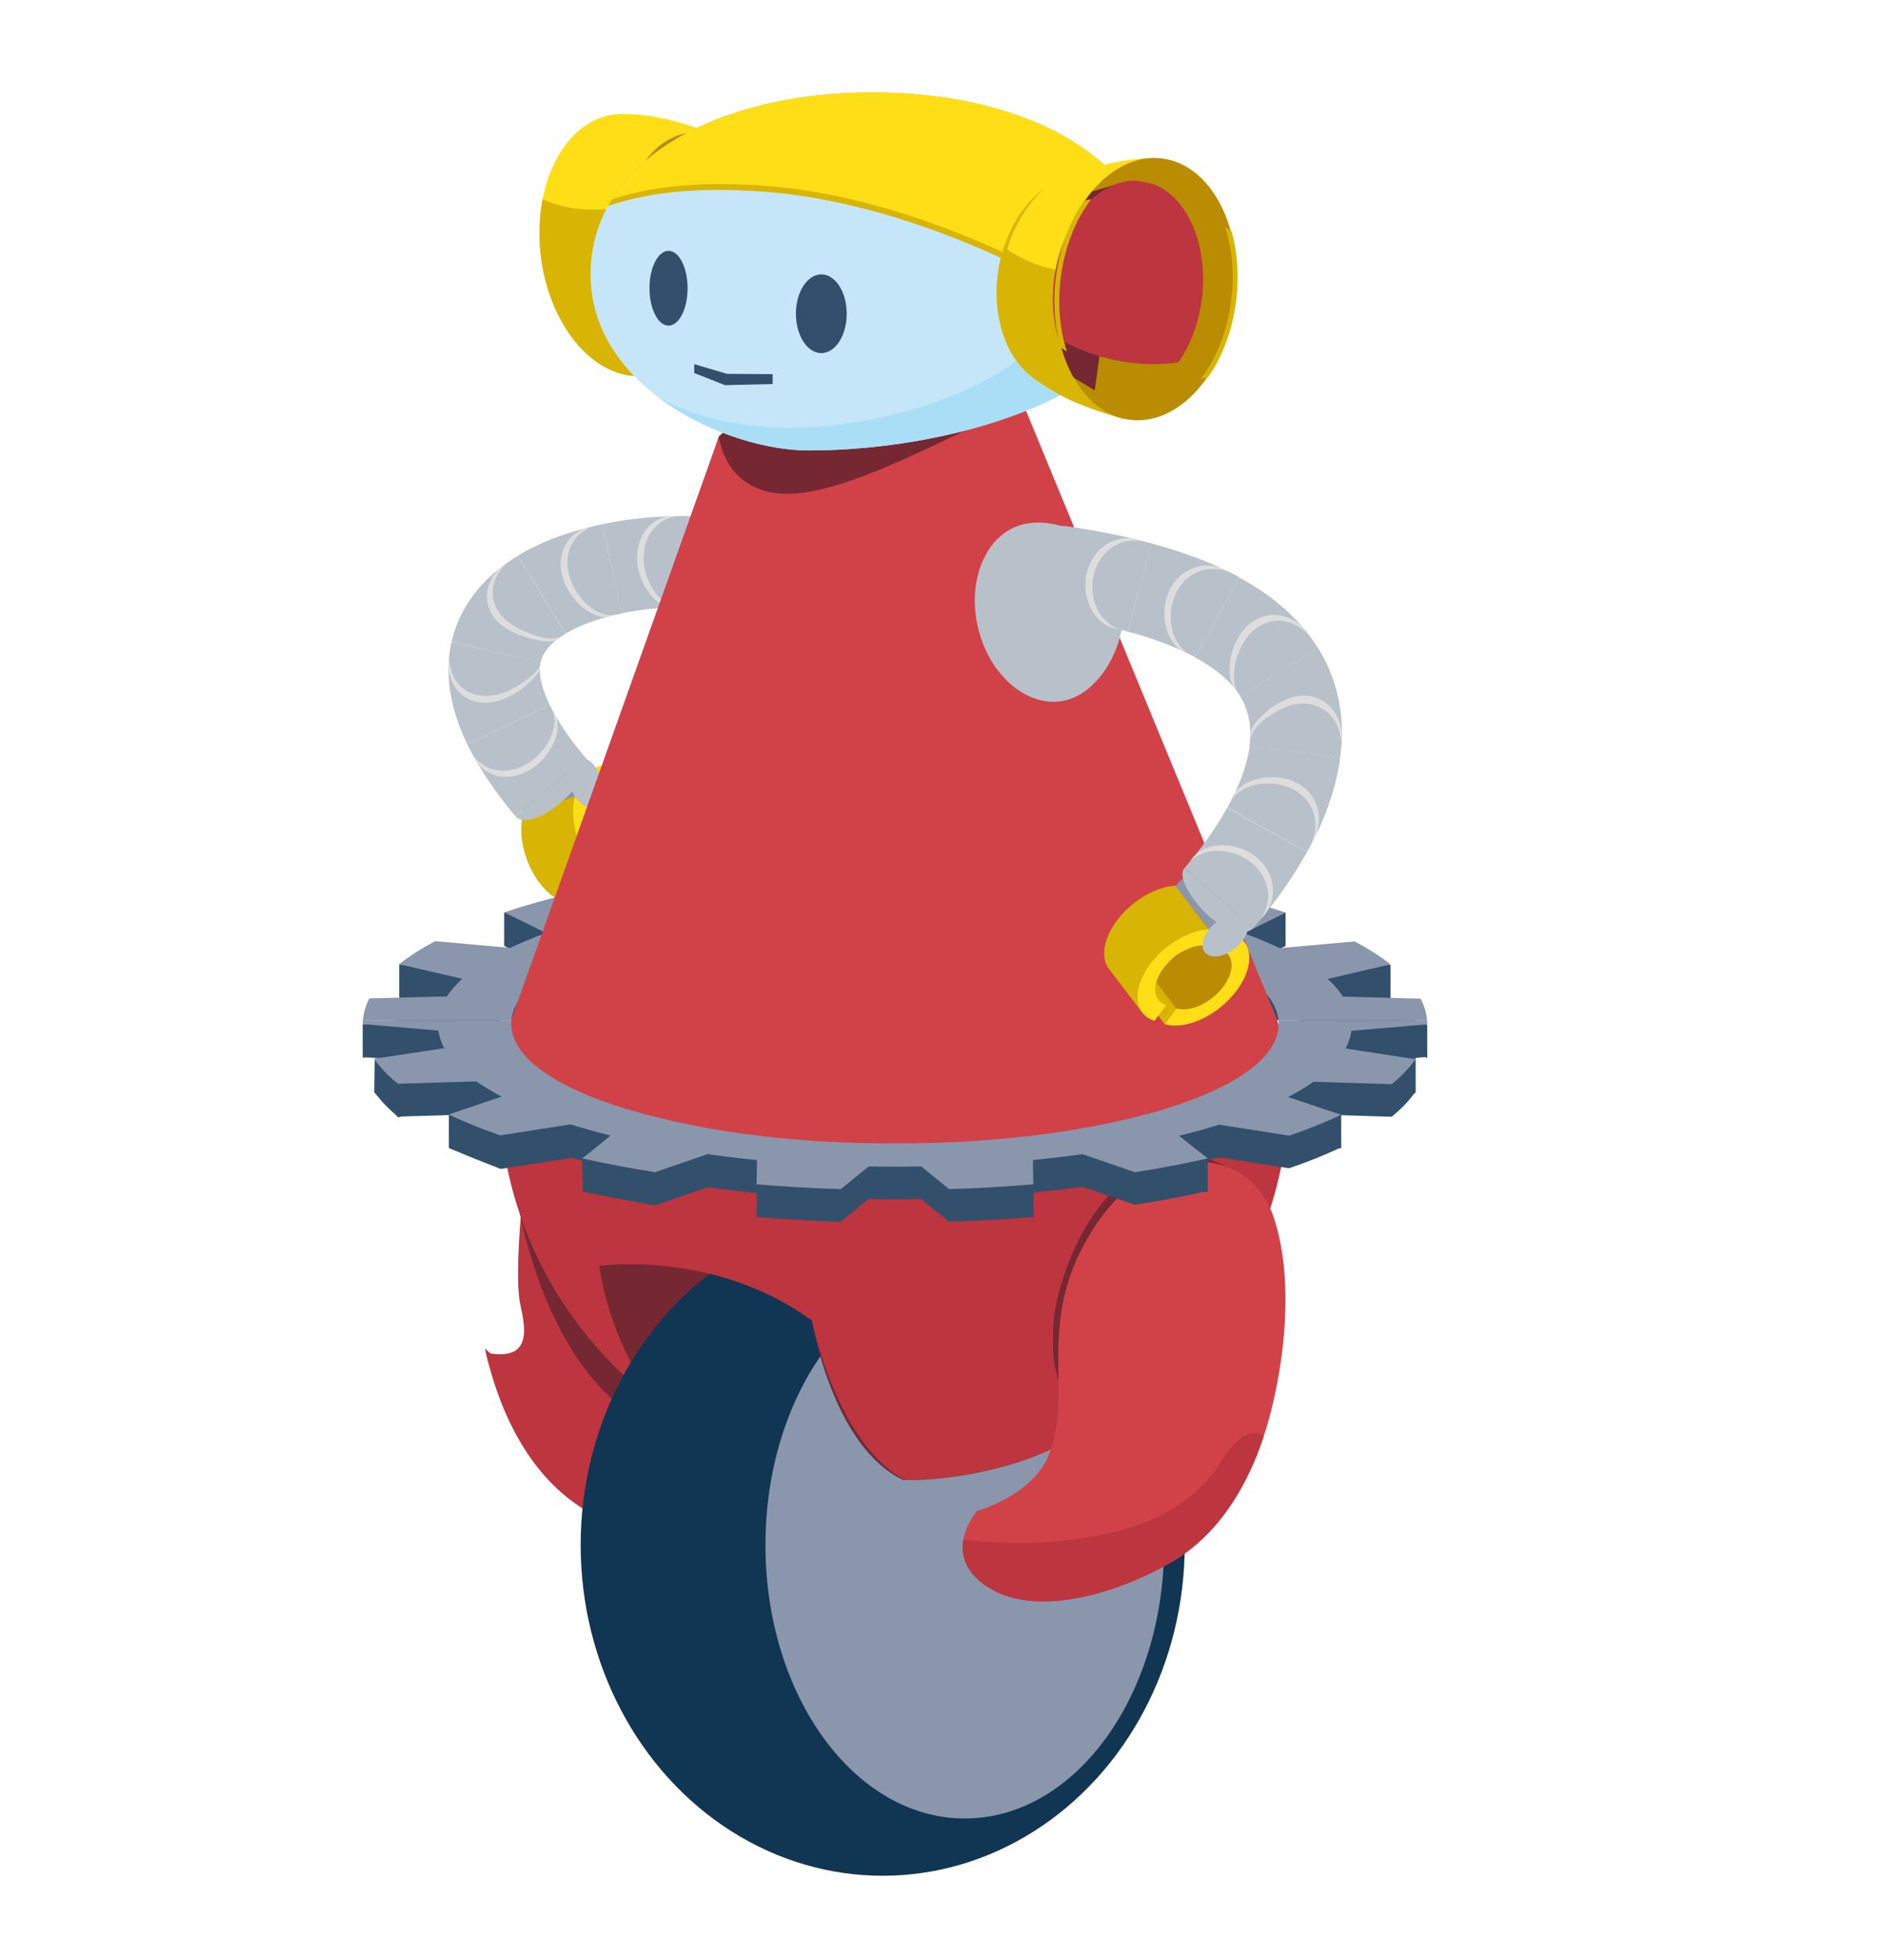 <?xml version="1.0" encoding="utf-8"?>
<!-- Generator: Adobe Illustrator 24.2.1, SVG Export Plug-In . SVG Version: 6.00 Build 0)  -->
<svg version="1.1" xmlns="http://www.w3.org/2000/svg" xmlns:xlink="http://www.w3.org/1999/xlink" x="0px" y="0px"
	 viewBox="0 0 1336.9 1389.3" style="enable-background:new 0 0 1336.9 1389.3;" xml:space="preserve">
<style type="text/css">
	.st0{clip-path:url(#SVGID_1_);fill:#324F6B;}
	.st1{clip-path:url(#SVGID_1_);fill:#8A96AB;}
	.st2{fill:#D8B405;}
	.st3{fill:#B98C02;}
	.st4{fill:#8A96AB;}
	.st5{fill:#FFDE17;}
	.st6{fill:#B8C1CA;}
	.st7{fill:#DDDDDD;}
	.st8{clip-path:url(#SVGID_2_);fill:#D04248;}
	.st9{clip-path:url(#SVGID_2_);fill:#BC353F;}
	.st10{clip-path:url(#SVGID_2_);fill:#752832;}
	.st11{fill:#752832;}
	.st12{clip-path:url(#SVGID_3_);fill:#D04248;}
	.st13{clip-path:url(#SVGID_3_);fill:#BC353F;}
	.st14{clip-path:url(#SVGID_3_);fill:#752832;}
	.st15{clip-path:url(#SVGID_4_);fill:#FFDE17;}
	.st16{clip-path:url(#SVGID_4_);fill:#D8B405;}
	.st17{clip-path:url(#SVGID_5_);fill:#C5E6F9;}
	.st18{clip-path:url(#SVGID_5_);fill:#D8B405;}
	.st19{clip-path:url(#SVGID_5_);fill:#FFDE17;}
	.st20{clip-path:url(#SVGID_5_);fill:#324F6B;}
	.st21{clip-path:url(#SVGID_5_);fill:#AADEF7;}
	.st22{clip-path:url(#SVGID_6_);fill:#FFDE17;}
	.st23{clip-path:url(#SVGID_6_);fill:#D8B405;}
	.st24{clip-path:url(#SVGID_7_);fill:#752832;}
	.st25{clip-path:url(#SVGID_7_);fill:#BC353F;}
	.st26{clip-path:url(#SVGID_7_);fill:none;stroke:#D8B405;stroke-width:3.482;stroke-miterlimit:10;}
	.st27{clip-path:url(#SVGID_8_);}
	.st28{fill:#113654;}
	.st29{clip-path:url(#SVGID_9_);fill:#D04248;}
	.st30{clip-path:url(#SVGID_9_);fill:#BC353F;}
	.st31{clip-path:url(#SVGID_10_);fill:#324F6B;}
	.st32{clip-path:url(#SVGID_10_);fill:none;}
	.st33{clip-path:url(#SVGID_10_);fill:#8A96AB;}
</style>
<g id="Sergeant">
</g>
<g id="Elton">
</g>
<g id="Fred">
</g>
<g id="Bubbles">
</g>
<g id="Dolores">
</g>
<g id="Dolly">
	<g>
		<g>
			<defs>
				<rect id="SVGID_42_" x="254.2" y="567.7" width="760.2" height="155.4"/>
			</defs>
			<clipPath id="SVGID_1_">
				<use xlink:href="#SVGID_42_"  style="overflow:visible;"/>
			</clipPath>
			<path class="st0" d="M1011.7,749.7c0-6.2-1.6-12.3-4.7-18.2l-55.1-1.5c0,0,0,0,0,0c-0.6-1-1.3-1.9-2-2.9c-0.5-0.6-1-1.2-1.5-1.9
				c-0.2-0.3-0.5-0.6-0.7-0.9c-0.7-0.8-1.4-1.6-2.1-2.4c-0.1-0.1-0.2-0.2-0.2-0.2c-0.8-0.9-1.7-1.7-2.6-2.6c0,0,0,0,0,0v0
				c-0.6-0.5-1.1-1.1-1.7-1.6l42.6-9.9c0,0,0,0,0,0l1.9-0.4l0.1,0c-7.1-5.7-15.7-11.1-25.5-16.3l-53.1,4.8c-0.1-0.1-0.2-0.1-0.3-0.2
				c-1.7-0.8-3.5-1.6-5.2-2.4c-1.5-0.7-2.9-1.3-4.4-1.9c-0.4-0.2-0.8-0.4-1.2-0.5c-4.5-1.9-9.3-3.8-14.2-5.6l29.6-14.6
				c-13.1-4.4-27.3-8.5-42.4-12.2l0,0l0,0l-44,10.4c-0.4-0.1-0.7-0.2-1.1-0.2c-2.5-0.6-5.1-1.1-7.6-1.7c-9.1-1.9-18.5-3.7-28.2-5.3
				l10.5-16.9c-17.1-2.6-35-4.8-53.5-6.5l0,0l0,0l-28.9,14.7c-14.1-1.1-28.6-2-43.3-2.5l-9.9-16.9c-9.5-0.2-19-0.3-28.7-0.3
				c-4.6,0-9.3,0-13.9,0.1c-0.7,0-1.4,0-2.1,0c-4.2,0.1-8.5,0.1-12.7,0.2l0,0l0,0l-9.9,16.9c-14.8,0.5-29.2,1.4-43.3,2.5l-28.9-14.7
				c-5.8,0.6-11.5,1.2-17.2,1.8c-7.1,0.8-14.1,1.7-21,2.6c-5.1,0.7-10.2,1.4-15.2,2.1l0,0l0,0l1.1,1.8v0l9.4,15.1
				c-6.6,1.1-13.1,2.3-19.4,3.5c-0.1,0-0.3,0.1-0.4,0.1c-2.8,0.6-5.6,1.1-8.4,1.7c-2.9,0.6-5.8,1.3-8.7,1.9l-43.9-10.4v0v0
				c-15.1,3.7-29.3,7.8-42.4,12.2l2.4,1.2c0,0,0,0,0,0L387,685c-0.8,0.3-1.5,0.6-2.3,0.9v0c0,0,0,0,0,0c-2.1,0.8-4.1,1.6-6.1,2.3
				c0,0-0.1,0-0.1,0.1c-1.9,0.8-3.8,1.5-5.7,2.3c-0.5,0.2-0.9,0.4-1.4,0.6c-1.4,0.6-2.9,1.2-4.2,1.8c-1.9,0.9-3.8,1.7-5.6,2.6
				l-53.1-4.8l0,0l0,0c-9.8,5.2-18.3,10.6-25.5,16.3l2,0.5c0,0,0,0,0,0l42.6,9.9c-0.6,0.5-1.1,1.1-1.7,1.6v0c0,0,0,0,0,0
				c-0.9,0.9-1.7,1.7-2.5,2.6c-0.1,0.1-0.2,0.2-0.3,0.3c-0.7,0.8-1.4,1.6-2.1,2.4c-0.3,0.3-0.5,0.6-0.7,0.9c-0.5,0.6-1,1.2-1.5,1.8
				c-0.7,1-1.4,1.9-2,2.9l-5.2,0.1l-49.8,1.3l0,0l0,0c-3,5.9-4.6,12-4.7,18.2l0.1,0c0,0,0,0,0,0l53.5,4.6c0.6,4.2,2,8.4,4.2,12.5
				l-0.9,0.1l0,0l-48.8,7.4c0.1,0.1,0.2,0.2,0.2,0.3c4.2,6,9.7,11.8,16.7,17.4l55.5-1.7c5.3,3.7,11.3,7.3,17.9,10.8l-2.3,0.8v0
				l-35.2,11.9c0.3,0.2,0.7,0.3,1.1,0.5c10.7,5,22.6,9.8,35.6,14.3l49.7-7.8c9,2.8,18.5,5.4,28.4,7.9l-13.8,10.9l-6.5,5.1
				c0.2,0,0.4,0.1,0.5,0.1c16.1,3.6,33.2,6.9,51.1,9.7l37.2-12.8c11.4,1.6,23.1,3,35.1,4.2l0,2c0,0,0,0,0,0l-0.3,15.2c0,0,0,0,0,0v0
				c19.3,1.6,39.2,2.8,59.7,3.4l19.8-16.1c6.2,0.1,12.4,0.2,18.6,0.2c6.3,0,12.5-0.1,18.6-0.2l19.8,16.1c20.4-0.6,40.3-1.8,59.7-3.4
				v0c0,0,0,0,0,0c0,0,0,0,0,0l-0.1-2.9l-0.2-12.3c0,0,0,0,0,0l0-2c12-1.2,23.7-2.6,35.1-4.2l37.2,12.8c18.1-2.8,35.3-6.1,51.6-9.8
				l-20.3-16c10-2.5,19.5-5.1,28.4-7.9l49.7,7.8c13.4-4.6,25.7-9.5,36.7-14.8l-37.5-12.6c6.7-3.5,12.7-7.1,17.9-10.8l55.5,1.7
				c6.4-5.1,11.6-10.5,15.6-15.9l0,0c0.2-0.3,0.4-0.5,0.6-0.8c0.2-0.3,0.5-0.7,0.8-1l-49.7-7.6c2.2-4.1,3.6-8.2,4.2-12.5l53.5-4.6
				c0,0,0,0,0,0L1011.7,749.7L1011.7,749.7L1011.7,749.7z M906.3,750.6C906.3,750.6,906.3,750.6,906.3,750.6
				c-0.8,20.2-24.4,38.7-63.1,53.1c0,0-0.1,0-0.1,0c-2.7,1-5.5,2-8.4,3c-0.1,0-0.3,0.1-0.4,0.1c-2.8,0.9-5.6,1.9-8.6,2.8
				c-0.2,0.1-0.5,0.1-0.7,0.2c-2.8,0.9-5.7,1.7-8.7,2.5c-0.4,0.1-0.8,0.2-1.1,0.3c-2.8,0.8-5.7,1.6-8.7,2.3c-0.5,0.1-1,0.2-1.5,0.4
				c-2.9,0.7-5.7,1.4-8.7,2.1c-0.6,0.1-1.3,0.3-2,0.4c-2.8,0.6-5.7,1.3-8.6,1.9c-0.8,0.2-1.6,0.3-2.5,0.5c-2.8,0.6-5.6,1.1-8.5,1.7
				c-1,0.2-2,0.4-3,0.5c-2.8,0.5-5.5,1-8.3,1.5c-1.1,0.2-2.3,0.4-3.5,0.6c-2.7,0.4-5.4,0.9-8.2,1.3c-1.3,0.2-2.7,0.4-4.1,0.6
				c-2.6,0.4-5.2,0.8-7.9,1.1c-1.5,0.2-3.1,0.4-4.6,0.6c-2.5,0.3-5.1,0.6-7.7,0.9c-1.7,0.2-3.5,0.4-5.2,0.5
				c-2.4,0.3-4.9,0.5-7.4,0.8c-1.9,0.2-3.9,0.3-5.8,0.5c-2.3,0.2-4.7,0.4-7.1,0.6c-2.1,0.2-4.2,0.3-6.3,0.5
				c-2.3,0.2-4.5,0.3-6.8,0.5c-2.3,0.1-4.7,0.3-7,0.4c-2.1,0.1-4.2,0.2-6.3,0.3c-2.6,0.1-5.3,0.2-7.9,0.3c-1.9,0.1-3.7,0.2-5.6,0.2
				c-3.1,0.1-6.2,0.2-9.2,0.2c-1.5,0-3,0.1-4.5,0.1c-4.6,0.1-9.3,0.1-13.9,0.1c-4.7,0-9.3,0-14-0.1c-1.5,0-3-0.1-4.4-0.1
				c-3.1-0.1-6.2-0.1-9.3-0.2c-1.9-0.1-3.7-0.1-5.5-0.2c-2.7-0.1-5.4-0.2-8-0.3c-2.1-0.1-4.1-0.2-6.2-0.3c-2.4-0.1-4.8-0.2-7.2-0.4
				c-2.2-0.1-4.4-0.3-6.7-0.5c-2.1-0.2-4.3-0.3-6.4-0.5c-2.3-0.2-4.6-0.4-7-0.6c-2-0.2-3.9-0.3-5.9-0.5c-2.4-0.2-4.8-0.5-7.3-0.8
				c-1.8-0.2-3.6-0.4-5.3-0.6c-2.5-0.3-5-0.6-7.5-0.9c-1.6-0.2-3.2-0.4-4.7-0.6c-2.6-0.3-5.2-0.7-7.8-1.1c-1.4-0.2-2.8-0.4-4.2-0.6
				c-2.7-0.4-5.4-0.8-8-1.3c-1.2-0.2-2.4-0.4-3.6-0.6c-2.8-0.5-5.5-1-8.2-1.5c-1-0.2-2.1-0.4-3.1-0.6c-2.8-0.5-5.6-1.1-8.4-1.7
				c-0.8-0.2-1.7-0.3-2.6-0.5c-2.9-0.6-5.7-1.2-8.6-1.9c-0.7-0.2-1.4-0.3-2-0.5c-2.9-0.7-5.8-1.4-8.6-2.1c-0.5-0.1-1.1-0.3-1.6-0.4
				c-2.9-0.7-5.8-1.5-8.6-2.3c-0.4-0.1-0.8-0.2-1.2-0.3c-2.9-0.8-5.8-1.7-8.6-2.5c-0.3-0.1-0.6-0.2-0.8-0.2
				c-2.9-0.9-5.7-1.8-8.5-2.7c-0.2-0.1-0.3-0.1-0.5-0.2c-2.8-1-5.6-1.9-8.3-2.9c-0.1,0-0.1-0.1-0.2-0.1
				c-38.8-14.4-62.4-32.9-63.1-53.1c0,0,0,0,0,0c0-0.3-0.1-0.7-0.1-1c0-46.6,121.8-84.5,272-84.5c150.2,0,272,37.8,272,84.5
				C906.4,749.9,906.3,750.3,906.3,750.6z"/>
			<polygon class="st0" points="283,683.6 283,707.1 327.7,717.5 257.1,726.1 257.1,749.7 322.7,743.7 265.6,751.1 265.3,774.3 
				282.3,792.1 321,780.2 318.2,790.3 318.2,813.8 354.9,828.6 404.6,820.8 412.7,821.1 413.2,844.8 464.3,854.5 501.5,841.6 
				536.6,845.8 544.6,813.5 466.6,805.8 385.4,780.2 356.6,741.7 351.6,700.8 337.7,685.7 			"/>
			<path class="st0" d="M596,866.4l12.2-18.8l43-3.2l81.3,18.7v-23.5l21.7-5.1l47.4,10.6l54.5-0.3v-23.5l17.3-10l77.3,2.7v-23.5
				l27.2-7.7l25.6-8.2v-23.5l-0.6-5.6l8.8,4.5v-23.5l-23.8-8.9l-2.2-10.1v-23.5l-47.8-4.7l-15.9,32.1c0,0-0.9,36.2-29.4,53.9
				c-28.5,17.7-92.1,44.1-142.7,45.9s-153.6,9.4-153.6,9.4L596,866.4z"/>
			<polygon class="st0" points="357.4,646.8 357.4,670.4 388.5,680.2 429.7,680.7 471.3,646.3 			"/>
			<polygon class="st0" points="911.3,646.8 911.3,670.4 857.6,686.6 736.4,666 764.6,623.1 798.6,620.9 798.6,644.4 841.1,658.4 
							"/>
			<path class="st1" d="M1011.7,726.1c0-6.2-1.6-12.3-4.7-18.2l-55.1-1.5c0,0,0,0,0,0c-0.6-1-1.3-1.9-2-2.9c-0.5-0.6-1-1.2-1.5-1.9
				c-0.2-0.3-0.5-0.6-0.7-0.9c-0.7-0.8-1.4-1.6-2.1-2.4c-0.1-0.1-0.2-0.2-0.2-0.2c-0.8-0.9-1.7-1.7-2.6-2.6c0,0,0,0,0,0v0
				c-0.6-0.5-1.1-1.1-1.7-1.6l42.6-9.9c0,0,0,0,0,0l1.9-0.4l0.1,0c-7.1-5.7-15.7-11.1-25.5-16.3l-53.1,4.8c-0.1-0.1-0.2-0.1-0.3-0.2
				c-1.7-0.8-3.5-1.6-5.2-2.4c-1.5-0.7-2.9-1.3-4.4-1.9c-0.4-0.2-0.8-0.4-1.2-0.5c-4.5-1.9-9.3-3.8-14.2-5.6l29.6-14.6
				c-13.1-4.4-27.3-8.5-42.4-12.2l0,0l0,0L825,645c-0.4-0.1-0.7-0.2-1.1-0.2c-2.5-0.6-5.1-1.1-7.6-1.7c-9.1-1.9-18.5-3.7-28.2-5.3
				l10.5-16.9c-17.1-2.6-35-4.8-53.5-6.5l0,0l0,0L716.3,629c-14.1-1.1-28.6-2-43.3-2.5l-9.9-16.9c-9.5-0.2-19-0.3-28.7-0.3
				c-4.6,0-9.3,0-13.9,0.1c-0.7,0-1.4,0-2.1,0c-4.2,0.1-8.5,0.1-12.7,0.2l0,0l0,0l-9.9,16.9c-14.8,0.5-29.2,1.4-43.3,2.5l-28.9-14.7
				c-5.8,0.6-11.5,1.2-17.2,1.8c-7.1,0.8-14.1,1.7-21,2.6c-5.1,0.7-10.2,1.4-15.2,2.1l0,0l0,0l1.1,1.8v0l9.4,15.1
				c-6.6,1.1-13.1,2.3-19.4,3.5c-0.1,0-0.3,0.1-0.4,0.1c-2.8,0.6-5.6,1.1-8.4,1.7c-2.9,0.6-5.8,1.3-8.7,1.9l-43.9-10.4v0v0
				c-15.1,3.7-29.3,7.8-42.4,12.2l2.4,1.2c0,0,0,0,0,0l27.1,13.4c-0.8,0.3-1.5,0.6-2.3,0.9v0c0,0,0,0,0,0c-2.1,0.8-4.1,1.6-6.1,2.3
				c0,0-0.1,0-0.1,0.1c-1.9,0.8-3.8,1.5-5.7,2.3c-0.5,0.2-0.9,0.4-1.4,0.6c-1.4,0.6-2.9,1.2-4.2,1.8c-1.9,0.9-3.8,1.7-5.6,2.6
				l-53.1-4.8l0,0l0,0c-9.8,5.2-18.3,10.6-25.5,16.3l2,0.5c0,0,0,0,0,0l42.6,9.9c-0.6,0.5-1.1,1.1-1.7,1.6v0c0,0,0,0,0,0
				c-0.9,0.9-1.7,1.7-2.5,2.6c-0.1,0.1-0.2,0.2-0.3,0.3c-0.7,0.8-1.4,1.6-2.1,2.4c-0.3,0.3-0.5,0.6-0.7,0.9c-0.5,0.6-1,1.2-1.5,1.8
				c-0.7,1-1.4,1.9-2,2.9l-5.2,0.1l-49.8,1.3l0,0l0,0c-3,5.9-4.6,12-4.7,18.2l0.1,0c0,0,0,0,0,0l53.5,4.6c0.6,4.2,2,8.4,4.2,12.5
				l-0.9,0.1l0,0l-48.8,7.4c0.1,0.1,0.2,0.2,0.2,0.3c4.2,6,9.7,11.8,16.7,17.4l55.5-1.7c5.3,3.7,11.3,7.3,17.9,10.8l-2.3,0.8v0
				l-35.2,11.9c0.3,0.2,0.7,0.3,1.1,0.5c10.7,5,22.6,9.8,35.6,14.3l49.7-7.8c9,2.8,18.5,5.4,28.4,7.9L419.2,816l-6.5,5.1
				c0.2,0,0.4,0.1,0.5,0.1c16.1,3.6,33.2,6.9,51.1,9.7l37.2-12.8c11.4,1.6,23.1,3,35.1,4.2l0,2c0,0,0,0,0,0l-0.3,15.2c0,0,0,0,0,0v0
				c19.3,1.6,39.2,2.8,59.7,3.4l19.8-16.1c6.2,0.1,12.4,0.2,18.6,0.2c6.3,0,12.5-0.1,18.6-0.2l19.8,16.1c20.4-0.6,40.3-1.8,59.7-3.4
				v0c0,0,0,0,0,0c0,0,0,0,0,0l-0.1-2.9l-0.2-12.3c0,0,0,0,0,0l0-2c12-1.2,23.7-2.6,35.1-4.2l37.2,12.8c18.1-2.8,35.3-6.1,51.6-9.8
				l-20.3-16c10-2.5,19.5-5.1,28.4-7.9l49.7,7.8c13.4-4.6,25.7-9.5,36.7-14.8l-37.5-12.6c6.7-3.5,12.7-7.1,17.9-10.8l55.5,1.7
				c6.4-5.1,11.6-10.5,15.6-15.9l0,0c0.2-0.3,0.4-0.5,0.6-0.8c0.2-0.3,0.5-0.7,0.8-1l-49.7-7.6c2.2-4.1,3.6-8.2,4.2-12.5l53.5-4.6
				c0,0,0,0,0,0L1011.7,726.1L1011.7,726.1L1011.7,726.1z M906.3,727.1C906.3,727.1,906.3,727.1,906.3,727.1
				c-0.8,20.2-24.4,38.7-63.1,53.1c0,0-0.1,0-0.1,0c-2.7,1-5.5,2-8.4,3c-0.1,0-0.3,0.1-0.4,0.1c-2.8,0.9-5.6,1.9-8.6,2.8
				c-0.2,0.1-0.5,0.1-0.7,0.2c-2.8,0.9-5.7,1.7-8.7,2.5c-0.4,0.1-0.8,0.2-1.1,0.3c-2.8,0.8-5.7,1.6-8.7,2.3c-0.5,0.1-1,0.2-1.5,0.4
				c-2.9,0.7-5.7,1.4-8.7,2.1c-0.6,0.1-1.3,0.3-2,0.4c-2.8,0.6-5.7,1.3-8.6,1.9c-0.8,0.2-1.6,0.3-2.5,0.5c-2.8,0.6-5.6,1.1-8.5,1.7
				c-1,0.2-2,0.4-3,0.5c-2.8,0.5-5.5,1-8.3,1.5c-1.1,0.2-2.3,0.4-3.5,0.6c-2.7,0.4-5.4,0.9-8.2,1.3c-1.3,0.2-2.7,0.4-4.1,0.6
				c-2.6,0.4-5.2,0.8-7.9,1.1c-1.5,0.2-3.1,0.4-4.6,0.6c-2.5,0.3-5.1,0.6-7.7,0.9c-1.7,0.2-3.5,0.4-5.2,0.5
				c-2.4,0.3-4.9,0.5-7.4,0.8c-1.9,0.2-3.9,0.3-5.8,0.5c-2.3,0.2-4.7,0.4-7.1,0.6c-2.1,0.2-4.2,0.3-6.3,0.5
				c-2.3,0.2-4.5,0.3-6.8,0.5c-2.3,0.1-4.7,0.3-7,0.4c-2.1,0.1-4.2,0.2-6.3,0.3c-2.6,0.1-5.3,0.2-7.9,0.3c-1.9,0.1-3.7,0.2-5.6,0.2
				c-3.1,0.1-6.2,0.2-9.2,0.2c-1.5,0-3,0.1-4.5,0.1c-4.6,0.1-9.3,0.1-13.9,0.1c-4.7,0-9.3,0-14-0.1c-1.5,0-3-0.1-4.4-0.1
				c-3.1-0.1-6.2-0.1-9.3-0.2c-1.9-0.1-3.7-0.1-5.5-0.2c-2.7-0.1-5.4-0.2-8-0.3c-2.1-0.1-4.1-0.2-6.2-0.3c-2.4-0.1-4.8-0.2-7.2-0.4
				c-2.2-0.1-4.4-0.3-6.7-0.5c-2.1-0.2-4.3-0.3-6.4-0.5c-2.3-0.2-4.6-0.4-7-0.6c-2-0.2-3.9-0.3-5.9-0.5c-2.4-0.2-4.8-0.5-7.3-0.8
				c-1.8-0.2-3.6-0.4-5.3-0.6c-2.5-0.3-5-0.6-7.5-0.9c-1.6-0.2-3.2-0.4-4.7-0.6c-2.6-0.3-5.2-0.7-7.8-1.1c-1.4-0.2-2.8-0.4-4.2-0.6
				c-2.7-0.4-5.4-0.8-8-1.3c-1.2-0.2-2.4-0.4-3.6-0.6c-2.8-0.5-5.5-1-8.2-1.5c-1-0.2-2.1-0.4-3.1-0.6c-2.8-0.5-5.6-1.1-8.4-1.7
				c-0.8-0.2-1.7-0.3-2.6-0.5c-2.9-0.6-5.7-1.2-8.6-1.9c-0.7-0.2-1.4-0.3-2-0.5c-2.9-0.7-5.8-1.4-8.6-2.1c-0.5-0.1-1.1-0.3-1.6-0.4
				c-2.9-0.7-5.8-1.5-8.6-2.3c-0.4-0.1-0.8-0.2-1.2-0.3c-2.9-0.8-5.8-1.7-8.6-2.5c-0.3-0.1-0.6-0.2-0.8-0.2
				c-2.9-0.9-5.7-1.8-8.5-2.7c-0.2-0.1-0.3-0.1-0.5-0.2c-2.8-1-5.6-1.9-8.3-2.9c-0.1,0-0.1-0.1-0.2-0.1
				c-38.8-14.4-62.4-32.9-63.1-53.1c0,0,0,0,0,0c0-0.3-0.1-0.7-0.1-1c0-46.6,121.8-84.5,272-84.5c150.2,0,272,37.8,272,84.5
				C906.4,726.4,906.3,726.7,906.3,727.1z"/>
		</g>
		<g>
			<g>
				<g>
					<g>
						<path class="st2" d="M420.1,633.8c-9.1,12.6-26.7,8-39.2-10.1c-12.5-18.2-15.1-43.2-6-55.8l7.8,11.5c-6,8.2-4.2,24.5,3.9,36.4
							s19.6,14.8,25.5,6.6L420.1,633.8z"/>
					</g>
					<g>
						<path class="st3" d="M424.6,627.7c9.1-12.6,6.4-37.6-6-55.8c-12.5-18.2-30-22.7-39.2-10.1l7.8,11.5c6-8.2,17.4-5.2,25.6,6.6
							s9.9,28.2,3.9,36.4L424.6,627.7z"/>
					</g>
					<g>
						
							<ellipse transform="matrix(0.935 -0.353 0.353 0.935 -176.004 170.465)" class="st4" cx="378.9" cy="567.3" rx="11.4" ry="18.7"/>
					</g>
				</g>
				<polygon class="st2" points="416.7,616.2 453.5,603.8 461.4,615.3 424.6,627.7 				"/>
				<path class="st3" d="M416.7,616.2l9.4-8.3l-7.5-28.4l-13.5-13.2l26.2-13.9l20.1,8.7c0,0,3.1,9.5,8.9,24.5
					c4.3,11.2-6.7,18.2-6.7,18.2L416.7,616.2z"/>
				<polygon class="st2" points="407.8,564.3 370.9,576.8 372.8,593.3 382.8,617 406.8,632.7 412.8,639.8 448.8,627.7 443.7,624.8 
					424.6,612.2 412,592.2 				"/>
				<polygon class="st4" points="372.4,549.7 409.7,537.2 407.8,564.3 370.9,576.8 				"/>
				<g>
					<g>
						<path class="st5" d="M456.9,621.4c-9.1,12.6-26.7,8-39.2-10.1c-12.5-18.2-15.1-43.2-6-55.8l7.8,11.5c-6,8.2-4.2,24.5,3.9,36.4
							c8.1,11.9,19.6,14.8,25.5,6.6L456.9,621.4z"/>
					</g>
					<g>
						<path class="st5" d="M461.4,615.3c9.1-12.6,6.4-37.6-6-55.8c-12.5-18.2-30-22.7-39.2-10.1l7.8,11.5c6-8.2,17.4-5.2,25.6,6.6
							c8.1,11.9,9.9,28.2,3.9,36.4L461.4,615.3z"/>
					</g>
					<g>
						
							<ellipse transform="matrix(0.935 -0.353 0.353 0.935 -169.256 182.677)" class="st6" cx="415.7" cy="554.9" rx="11.4" ry="18.7"/>
					</g>
				</g>
			</g>
			<g>
				<g>
					<g>
						<g>
							<path class="st6" d="M531.8,365.3c1.8-0.5,3.9,2.6,7,7.6c0.9,1.2,1.6,2.6,2.6,4.1c0.2,0.4,0.5,0.7,0.7,1.1
								c0.1,0.2,0.3,0.3,0.5,0.5l0.5,0.5c0.7,0.7,1.4,1.4,2,2.1c2.6,3,4.8,6.6,6.7,10.6c2,4,3.6,8.1,5,11.7c0.4,0.9,0.7,1.8,1.1,2.7
								l0.3,0.6c0.1,0.2,0.2,0.4,0.2,0.7c0.1,0.5,0.1,0.9,0.1,1.4c0.1,1.9,0,3.8-0.3,5.5c-1.1,7-5.2,12.3-10.3,13.6L531.8,365.3z"/>
						</g>
						<g>
							<g>
								<path class="st6" d="M487.7,366c2.6,0.1,5.3,0.2,8.1,0.4l6.4,0.5c0.9,0.1,1.9,0.1,2.8,0.2l2.8,0.1l2.8,0.1l2.7,0
									c0.9,0,1.8,0,2.7,0l2.6-0.1c1.7,0,3.3-0.2,4.9-0.4c3.1-0.4,6.1-0.8,8.4-1.4L548,428c-12.6,3.1-23.7,3.9-34.4,4l-4,0
									l-3.9-0.1l-3.9-0.1c-1.3-0.1-2.6-0.2-3.8-0.3l-6.9-0.5c-1.7-0.1-3.5-0.2-5.3-0.3L487.7,366z"/>
							</g>
							<g>
								<path class="st7" d="M539.2,429.8c-2.5,0.8-4.9,1-7.4,1.1c-2.5,0-4.9-0.3-7.2-0.9c-2.3-0.6-4.4-1.6-6.3-2.7
									c-2-1.1-3.6-2.6-5.2-4.2c-1.5-1.6-2.8-3.3-3.9-5.2c-1.1-1.9-1.9-3.8-2.6-5.9c-1.3-4-1.8-8.3-1.7-12.6
									c0.2-4.3,1.1-8.5,2.4-12.5c0.7-2,1.5-3.9,2.4-5.7c0.9-1.8,1.9-3.6,3.1-5.2c1.1-1.6,2.3-3,3.6-4.3c1.2-1.3,2.6-2.4,3.9-3.2
									c1.3-0.9,2.6-1.5,3.9-1.9c1.2-0.5,2.6-0.6,3.8-0.5c-4.5,1.8-9.4,6.3-12.7,12.5c-3.4,6.1-5.6,13.6-5.7,21
									c-0.2,7.5,1.9,15,6.6,21C521,426.5,529,430.6,539.2,429.8z"/>
							</g>
						</g>
						<g>
							<g>
								<path class="st6" d="M427.2,371.5c10-2.1,19.9-3.5,29.9-4.5c10-0.9,20.1-1.4,30.6-1.1l-1.9,64.7c-7.3-0.2-15,0.1-22.7,0.8
									c-7.7,0.7-15.4,1.9-22.8,3.4L427.2,371.5z"/>
							</g>
							<g>
								<path class="st7" d="M480.6,430.6c-3.1,0.6-6.4,0.1-9.6-1.3c-3.2-1.4-6.3-3.7-8.9-6.7c-5.3-5.9-9-14-10.2-22.5
									c-1-8.5,0.6-17.3,5.7-24.2c2.5-3.5,6-6.3,10-8.1c4-1.8,8.5-2.4,12.8-1.9c-8.7,1-15.6,5.8-19.5,12.2
									c-3.9,6.4-5.2,14.2-4.4,21.5c0.8,7.4,3.7,14.6,7.9,20.4C468.5,425.8,474.3,429.6,480.6,430.6z"/>
							</g>
						</g>
						<g>
							<g>
								<path class="st6" d="M367.2,393.8c10-6,20-10.4,30-14c10-3.5,20-6.2,30-8.3l13.2,63.4c-7.5,1.5-14.7,3.5-21.4,5.9
									c-6.7,2.4-13,5.2-18.3,8.4L367.2,393.8z"/>
							</g>
							<g>
								<path class="st7" d="M435.1,436c-2.9,1.3-6.2,1.6-9.5,1c-1.7-0.3-3.3-0.9-5-1.6c-1.6-0.7-3.3-1.7-4.9-2.8
									c-3.2-2.2-6.2-5.1-8.8-8.3c-2.6-3.3-4.9-6.9-6.6-10.9c-1.6-3.9-2.6-8.1-2.8-12.4c-0.2-4.3,0.6-8.5,2.3-12.6
									c0.9-2,2-3.9,3.4-5.7c1.4-1.7,3-3.3,4.8-4.7c3.6-2.7,7.9-4.4,12.2-4.9c-8.1,3-14.2,9.3-16.5,16.5c-1.2,3.6-1.6,7.4-1.4,11.1
									c0.2,3.7,1,7.4,2.4,10.9c1.3,3.5,3.1,6.8,5.3,9.8c2.1,3,4.6,5.7,7.3,8C422.5,434,428.7,436.5,435.1,436z"/>
							</g>
						</g>
						<g>
							<g>
								<path class="st6" d="M320.1,455.1c1.5-6.9,4-13.8,7.2-20.1c3.2-6.3,7.1-12.1,11.4-17.2c4.3-5.1,9-9.6,13.8-13.6
									c4.8-4,9.8-7.3,14.7-10.3l33.5,55.4c-5.3,3.2-9.5,6.7-12.3,10.1c-2.8,3.4-4.3,6.4-5.1,9.9L320.1,455.1z"/>
							</g>
							<g>
								<path class="st7" d="M397,451.5c-1.7,1.8-3.8,2.8-6.4,3.1c-0.6,0.1-1.3,0.1-2,0.1c-0.7,0-1.5-0.1-2.2-0.1
									c-0.8-0.1-1.6-0.2-2.4-0.3c-0.8-0.1-1.7-0.3-2.5-0.5c-0.9-0.2-1.8-0.4-2.7-0.6c-0.9-0.2-1.8-0.5-2.8-0.7
									c-1.9-0.5-3.9-1.2-5.8-1.8c-3.9-1.4-7.9-3-11.5-5.3c-3.6-2.3-6.8-5.1-9.3-8.7c-1.2-1.8-2.2-3.7-2.9-5.9
									c-0.4-1.1-0.6-2.2-0.9-3.3c-0.2-1.1-0.3-2.3-0.4-3.5c0-1.2,0-2.4,0.1-3.7c0.1-1.2,0.4-2.5,0.7-3.7c0.3-1.3,0.7-2.5,1.2-3.7
									c0.5-1.2,1.1-2.4,1.8-3.6c2.7-4.6,6.7-8.4,11.1-10.8c-1.9,1.7-3.6,3.4-5.1,5.4c-0.7,1-1.4,1.9-2,3c-0.6,1-1.1,2.1-1.6,3.1
									c-0.9,2.1-1.5,4.3-1.9,6.4c-0.3,2.1-0.4,4.3-0.1,6.3c0.4,4,1.9,7.7,3.9,10.8c2.1,3.2,4.8,5.8,7.8,8c3,2.2,6.3,4,9.6,5.5
									c3.4,1.5,6.7,2.8,9.9,3.8c1.6,0.5,3.1,0.9,4.6,1.2c0.8,0.2,1.5,0.3,2.2,0.4c0.7,0.1,1.4,0.2,2.1,0.2c0.7,0,1.3,0.1,2,0
									c0.6,0,1.3-0.1,1.9-0.1C394.6,452.3,395.9,452.1,397,451.5z"/>
							</g>
						</g>
						<g>
							<g>
								<path class="st6" d="M331.4,527.9c-4.8-9.8-8.9-20.7-11.4-32.8c-1.2-6.1-2-12.6-2.1-19.3c0-6.7,0.6-13.7,2.1-20.7l63.2,14.1
									c-0.4,1.7-0.6,3.7-0.6,5.8c0.1,2.2,0.3,4.6,0.8,7.2c1.1,5.3,3.2,11.2,6.2,17.4L331.4,527.9z"/>
							</g>
							<g>
								<path class="st7" d="M382.8,471.8c0.1,0.4,0.1,0.8,0.1,1.2c0,0.4-0.1,0.9-0.2,1.3c-0.1,0.2-0.2,0.4-0.3,0.7
									c-0.1,0.2-0.2,0.5-0.3,0.7c-0.2,0.5-0.5,1-0.9,1.5c-0.6,1.1-1.6,2.2-2.7,3.3c-1,1.2-2.3,2.4-3.7,3.6c-5.5,5-12.8,10-21,12.5
									c-4.1,1.2-8.4,1.8-12.6,1.4c-4.3-0.4-8.5-1.8-12.3-4.4c-1.9-1.3-3.6-3-5.2-5c-1.6-2-2.8-4.3-3.9-6.8c-0.5-1.3-0.8-2.6-1.2-4
									c-0.2-0.7-0.3-1.4-0.4-2.1c-0.1-0.7-0.2-1.4-0.2-2.2c-0.1-1.4-0.1-2.9-0.1-4.3c0.1-1.5,0.3-2.9,0.6-4.3c0,1.5,0,2.9,0.2,4.3
									c0.2,1.4,0.4,2.7,0.7,4c0.5,2.6,1.5,4.9,2.6,7.1c2.2,4.2,5.2,7.4,8.7,9.4c1.7,1,3.5,1.8,5.3,2.4c1.8,0.6,3.7,0.9,5.6,1.1
									c3.7,0.3,7.5,0,11.1-0.9c3.6-0.9,7.1-2.3,10.4-4c1.6-0.8,3.2-1.7,4.7-2.7c1.5-0.9,3-1.9,4.4-2.9c2.7-2,5.1-4,6.9-5.9
									c1-0.9,1.7-1.8,2.4-2.7c0.3-0.4,0.6-0.8,0.8-1.2C382.4,472.6,382.6,472.2,382.8,471.8z"/>
							</g>
						</g>
						<g>
							<g>
								<path class="st6" d="M365.5,578.7c-6.3-7.5-12.4-15.3-18.1-23.7c-5.7-8.4-11.2-17.3-16-27.1l58.2-28.3
									c3,6.2,6.8,12.5,11.1,18.8c4.3,6.3,9.2,12.5,14.3,18.7L365.5,578.7z"/>
							</g>
							<g>
								<path class="st7" d="M391.9,504.1c1,1.2,1.7,2.5,2.2,4c0.6,1.5,1,3.1,1.1,4.8c0.1,1.7,0.1,3.5-0.2,5.3
									c-0.3,1.8-0.8,3.7-1.4,5.6c-1.3,3.7-3.2,7.4-5.8,10.8c-2.5,3.4-5.5,6.5-8.9,9c-3.4,2.5-7.3,4.5-11.4,5.7
									c-4,1.2-8.3,1.6-12.6,1.1c-2.1-0.2-4.2-0.8-6.3-1.7c-2-0.8-4-1.9-5.7-3.3c-1.7-1.4-3.3-3-4.7-4.8c-1.3-1.8-2.4-3.8-3.3-5.9
									c1.3,1.8,2.7,3.5,4.3,4.9c1.6,1.4,3.3,2.6,5,3.6c0.9,0.5,1.8,0.9,2.7,1.3c0.9,0.4,1.8,0.7,2.8,0.9c1.9,0.5,3.7,0.8,5.6,0.9
									c7.5,0.3,15-2.3,21-6.6c6.1-4.3,10.9-10.4,13.9-16.8c0.8-1.6,1.4-3.3,1.8-4.9c0.2-0.8,0.4-1.6,0.5-2.4
									c0.2-0.8,0.3-1.6,0.4-2.4c0.2-1.6,0.1-3.2,0-4.7C392.8,507,392.4,505.5,391.9,504.1z"/>
							</g>
						</g>
						<g>
							<path class="st6" d="M365.5,578.7c2.5,3.1,7.6,3.3,13.7,1.3c6-2,13-6.3,19.7-12.3s11.7-12.5,14.6-18
								c2.9-5.5,3.7-10.1,1.6-12.6L365.5,578.7z"/>
						</g>
					</g>
				</g>
			</g>
		</g>
		<g>
			<defs>
				<path id="SVGID_40_" d="M381.1,789.7c39.1-11.1,78.7,14.8,102.5,67.2c9.9,21.7,13,45.4,13,69.1c-0.1,23.8-2.3,46.2,6.6,69
					c11.4,29,51,40,51,40s25.6,29.4-4.7,51.8c-36.1,26.7-99.3,4.3-133.4-15.7c-40-23.4-61.6-68.7-71.7-112.3
					c-9.4-40.5-13.9-91.5-0.7-131.6C349.8,808.7,362.1,795.1,381.1,789.7z"/>
			</defs>
			<clipPath id="SVGID_2_">
				<use xlink:href="#SVGID_40_"  style="overflow:visible;"/>
			</clipPath>
			
				<rect x="320.4" y="776.5" transform="matrix(-1 -4.482471e-11 4.482471e-11 -1 927.974 1880.118)" class="st8" width="287.2" height="327.2"/>
			<path class="st9" d="M582.9,1053.1c0,0-23.5-33-59.6-36.5c-36.5-3.5-103.6,12.6-139.7-22c-39-37.3-63.4-67.1-56.5-36.1
				c9.4,42.4-18.1,125.6-18.1,125.6l65.5,46.7l174.2-3.5L582.9,1053.1z"/>
			<path class="st9" d="M375.8,800c0,0-13.1,96.7-6.9,125c3.9,17.7,7.9,40.3-24.5,33.8c-18.9-3.8,89.4,80.4,108.3,79.8
				C502.9,1037,375.8,800,375.8,800z"/>
			<path class="st10" d="M360.9,811c0,0,9.4,142.8,91,194.6c49.6,31.5,119.3,67.5,119.3,67.5L552.3,902
				C552.3,902,385.2,745.1,360.9,811z"/>
		</g>
		<path class="st11" d="M509.6,309.3c0,0,11.7-11.4,35.3-21.8c59.8-26.3,170-53.1,180.1-2c14.1,71.4-131.8,116.1-171.9,104.4
			C513.1,378.2,497.6,342.7,509.6,309.3z"/>
		<g>
			<defs>
				<path id="SVGID_38_" d="M905.3,723.2h0.2l-1.2-2.9c-1.4-3.7-2.9-7.4-4.5-11L725,285.6c-55.9,25.8-123,63.3-164.8,64.4
					c-46.5,1.2-50.6-40.6-50.6-40.6L363.7,719.2c-6.3,16.7-9.9,33.8-9.9,51.4c0,154.6,125.4,280,280,280c154.6,0,280-125.4,280-280
					C913.8,754.4,910.7,738.6,905.3,723.2z"/>
			</defs>
			<clipPath id="SVGID_3_">
				<use xlink:href="#SVGID_38_"  style="overflow:visible;"/>
			</clipPath>
			<polygon class="st12" points="478.9,274 302,791 402.5,1021.7 658.3,1108 914.1,979.3 942.4,737.6 707,202.4 			"/>
			<path class="st13" d="M344.8,729c0,0,22.4,61.2,115.4,82.4c93,21.2,227.2,40,392-25.9s169.5-144.8,169.5-144.8l-96.5,289.6
				l-173,138.9L576.7,1081l-155.4-38.8L333,867.9L344.8,729z"/>
			<path class="st14" d="M424.8,897.3c0,0,81.2-11.8,150.7,38.8c0,0,18.4,91.1,69.1,114.6c53,24.7,79.3,24.3,79.3,24.3l-215.4-34.1
				C508.4,1040.9,439,990.3,424.8,897.3z"/>
		</g>
		<g>
			<g>
				<g>
					<defs>
						<path id="SVGID_36_" d="M509.7,97.1C509.7,97,509.7,97,509.7,97.1c0-0.1-34.5-16.6-68.3-16.3c-31.4-0.5-57,32.6-58.9,78.9
							c-2.1,50.7,24.9,98.2,60.4,105.9c6.5,1.4,12.8,1.4,18.8,0.1l0,0c0,0,0.8-0.2,2.1-0.6c0.6-0.1,1.1-0.3,1.7-0.5
							c5.6-1.6,16.9-5,30.2-10.5c10.7-4.4,21.4-10.8,30.3-17.2c0,0,0,0,0,0c14.9-10.7,25.3-31.1,26.4-56.5
							C554.1,143.5,535.6,108.7,509.7,97.1z"/>
					</defs>
					<clipPath id="SVGID_4_">
						<use xlink:href="#SVGID_36_"  style="overflow:visible;"/>
					</clipPath>
					<rect x="376.5" y="61.6" class="st15" width="179.7" height="224.4"/>
					<path class="st16" d="M558.8,134.5c0,0-99.1,13-135.2,14.1c-48.7,1.6-75.3-34.5-75.3-34.5l69.1,187.6l132.8-42.8L558.8,134.5z"
						/>
					<path class="st16" d="M496.3,92.6c0,0-31.8,7.8-47.9,50.6c-10,26.6-3.1,67.5,3.1,81.2c6.3,13.7-29.4-5.5-20.4-46.3
						S464.1,102,496.3,92.6z"/>
				</g>
				
					<ellipse transform="matrix(0.991 -0.137 0.137 0.991 -18.483 69.706)" class="st3" cx="498.1" cy="169.4" rx="54.2" ry="75.8"/>
			</g>
			<g>
				<defs>
					<path id="SVGID_34_" d="M818.3,194.5c0,80.4-134.8,124.8-245.2,124.8c-57.7,0-154.5-44.4-154.5-124.8S508.1,65.5,618.5,65.5
						S818.3,114.1,818.3,194.5z"/>
				</defs>
				<clipPath id="SVGID_5_">
					<use xlink:href="#SVGID_34_"  style="overflow:visible;"/>
				</clipPath>
				<polygon class="st17" points="607.3,39.1 404.8,114.5 405.6,270.6 574.3,338.9 809.8,290.3 820,105.8 				"/>
				<path class="st18" d="M539.4,135.7c69.5,4.7,154.6,32.8,237.8,83c98.9-18,0-122.9,0-122.9S633.6,33.5,552.7,42.9
					c-30.3,3.5-197.8,109.7-185.2,135C417.7,146.5,456,130.1,539.4,135.7z"/>
				<path class="st19" d="M540.6,131.6c69.5,4.7,154.6,32.8,237.8,83c98.9-18,0-122.9,0-122.9S634.7,29.4,553.9,38.8
					c-30.3,3.5-197.8,109.7-185.2,135C418.9,142.4,457.2,125.9,540.6,131.6z"/>
				<ellipse class="st20" cx="582.2" cy="222.4" rx="18" ry="27.9"/>
				<ellipse class="st20" cx="473.9" cy="204.3" rx="13.5" ry="26.5"/>
				<path class="st21" d="M424.4,247.9c0,0,31.4,43.9,105.2,53.4s155.4-18.8,188.3-43.9c33-25.1,119.3,22,119.3,22l-248,67.5
					L418.2,306L424.4,247.9z"/>
				<polygon class="st20" points="492.1,258.1 515.3,265 547.7,265.2 547.7,272.2 513.9,273 492.1,264.4 				"/>
			</g>
			<g>
				<g>
					<defs>
						<path id="SVGID_32_" d="M818.5,188.9c-0.4-9.9-2.3-19-5.3-27.2l5.8-49.5c-34.3-0.7-69.6,16.2-69.6,16.2s0,0.1,0,0.1
							c-25.9,11.7-44.4,46.5-42.8,83.4c1.1,25.4,11.5,45.8,26.4,56.5c0,0,0,0,0,0c8.9,6.4,19.6,12.8,30.3,17.2
							c19.1,7.8,34,11.5,34,11.5l5.8-49.7C813.4,231.5,819.4,210.6,818.5,188.9z"/>
					</defs>
					<clipPath id="SVGID_6_">
						<use xlink:href="#SVGID_32_"  style="overflow:visible;"/>
					</clipPath>
					<rect x="701.2" y="105.9" class="st22" width="118" height="197.4"/>
					<path class="st23" d="M700.3,165.9c0,0,25.1,26.3,61.2,26.3c16.2,0,58.1,113.8,58.1,113.8l-110.7-15.7L700.3,165.9z"/>
					<path class="st23" d="M763.8,120c0,0-31.8,7.8-47.9,50.6c-10,26.6-3.1,67.5,3.1,81.2c6.3,13.7-29.4-5.5-20.4-46.3
						S731.6,129.4,763.8,120z"/>
				</g>
				<g>
					<defs>
						
							<ellipse id="SVGID_30_" transform="matrix(0.12 -0.993 0.993 0.12 511.188 986.936)" cx="812.3" cy="205.1" rx="93.3" ry="63.8"/>
					</defs>
					<use xlink:href="#SVGID_30_"  style="overflow:visible;fill:#B98C02;"/>
					<clipPath id="SVGID_7_">
						<use xlink:href="#SVGID_30_"  style="overflow:visible;"/>
					</clipPath>
					<polygon class="st24" points="796.4,129.2 748.9,143.1 733.6,251.1 776,276.7 					"/>
					
						<ellipse transform="matrix(0.12 -0.993 0.993 0.12 499.966 974.276)" class="st25" cx="799.6" cy="205.1" rx="77.1" ry="52.8"/>
					
						<ellipse transform="matrix(0.12 -0.993 0.993 0.12 511.188 986.936)" class="st26" cx="812.3" cy="205.1" rx="91.6" ry="62.7"/>
				</g>
			</g>
		</g>
		<path class="st6" d="M794.5,417.1c8.4,34.4-13.1,73-39,79.3c-25.9,6.3-53.7-16.5-62.1-50.9c-8.4-34.4,5.8-67.4,31.7-73.8
			C751,365.4,786.1,382.6,794.5,417.1z"/>
		<g>
			<defs>
				<path id="SVGID_28_" d="M872.9,1153.6l-20.8-207.2c0,0-35.3,47.9-97.3,77.3c-31.6,15-74.9,25.9-114.2,25.5
					c-50.6-23.5-65.1-113.1-65.1-113.1c-69.5-50.6-150.7-38.8-150.7-38.8c-50.6,87.2-45.5,144.8-45.5,144.8l20.8,177.8l108.3,114.2
					l137.7,28.3l126-28.3l77.7-80L872.9,1153.6z"/>
			</defs>
			<clipPath id="SVGID_8_">
				<use xlink:href="#SVGID_28_"  style="overflow:visible;"/>
			</clipPath>
			<g class="st27">
				<ellipse class="st28" cx="625.7" cy="1095.1" rx="214.1" ry="234.5"/>
				<ellipse class="st4" cx="683.9" cy="1095.1" rx="141.3" ry="193.9"/>
			</g>
		</g>
		<path class="st11" d="M850.7,820.2c0,0,36.6,5.2,48.9,44.7c8.7,28.2-140.1,112.4-138.9,128.9c-14.7-15.7-14.7-31.4-14.1-53.6
			C747.1,915.6,773.6,815.5,850.7,820.2z"/>
		<g>
			<defs>
				<path id="SVGID_26_" d="M865.6,825.8c-39.1-11.1-78.7,14.8-102.5,67.2c-9.9,21.7-13,45.4-13,69.1c0.1,23.8,2.3,46.2-6.6,69
					c-11.4,29-51,40-51,40s-25.6,29.4,4.7,51.8c36.1,26.7,99.3,4.3,133.4-15.7c40-23.4,61.6-68.7,71.7-112.3
					c9.4-40.5,13.9-91.5,0.7-131.6C896.9,844.8,884.6,831.2,865.6,825.8z"/>
			</defs>
			<clipPath id="SVGID_9_">
				<use xlink:href="#SVGID_26_"  style="overflow:visible;"/>
			</clipPath>
			<rect x="639.1" y="812.6" class="st29" width="287.2" height="327.2"/>
			<path class="st30" d="M663.8,1089.2c0,0,47.5,7,83.6,3.5c36.5-3.5,90.6-11.8,118.9-57.7c28.3-45.9,48.5,0.8,41.6,31.8
				c-9.4,42.4,29.8,53.4,29.8,53.4l-65.5,46.7l-174.2-3.5L663.8,1089.2z"/>
		</g>
		<g>
			<defs>
				<rect id="SVGID_24_" x="254.2" y="723.1" width="760.2" height="155.4"/>
			</defs>
			<clipPath id="SVGID_10_">
				<use xlink:href="#SVGID_24_"  style="overflow:visible;"/>
			</clipPath>
			<path class="st31" d="M1011.7,749.7c0-6.2-1.6-12.3-4.7-18.2l-54.4-1.5c-16.4,9.3-31.3,21.1-48.1,29.5
				c-6.3,16.7-28.2,32-61.3,44.2c0,0-0.1,0-0.1,0c-2.7,1-5.5,2-8.4,3c-0.1,0-0.3,0.1-0.4,0.1c-2.8,0.9-5.6,1.9-8.6,2.8
				c-0.2,0.1-0.5,0.1-0.7,0.2c-2.8,0.9-5.7,1.7-8.7,2.5c-0.4,0.1-0.8,0.2-1.1,0.3c-2.8,0.8-5.7,1.6-8.7,2.3c-0.5,0.1-1,0.2-1.5,0.4
				c-2.9,0.7-5.7,1.4-8.7,2.1c-0.6,0.1-1.3,0.3-2,0.4c-2.8,0.6-5.7,1.3-8.6,1.9c-0.8,0.2-1.6,0.3-2.5,0.5c-2.8,0.6-5.6,1.1-8.5,1.7
				c-1,0.2-2,0.4-3,0.5c-2.8,0.5-5.5,1-8.3,1.5c-1.1,0.2-2.3,0.4-3.5,0.6c-2.7,0.4-5.4,0.9-8.2,1.3c-1.3,0.2-2.7,0.4-4.1,0.6
				c-2.6,0.4-5.2,0.8-7.9,1.1c-1.5,0.2-3.1,0.4-4.6,0.6c-2.5,0.3-5.1,0.6-7.7,0.9c-1.7,0.2-3.5,0.4-5.2,0.5
				c-2.4,0.3-4.9,0.5-7.4,0.8c-1.9,0.2-3.9,0.3-5.8,0.5c-2.3,0.2-4.7,0.4-7.1,0.6c-2.1,0.2-4.2,0.3-6.3,0.5
				c-2.3,0.2-4.5,0.3-6.8,0.5c-2.3,0.1-4.7,0.3-7,0.4c-2.1,0.1-4.2,0.2-6.3,0.3c-2.6,0.1-5.3,0.2-7.9,0.3c-1.9,0.1-3.7,0.2-5.6,0.2
				c-3.1,0.1-6.2,0.2-9.2,0.2c-1.5,0-3,0.1-4.5,0.1c-4.6,0.1-9.3,0.1-13.9,0.1c-4.7,0-9.3,0-14-0.1c-1.5,0-3-0.1-4.4-0.1
				c-3.1-0.1-6.2-0.1-9.3-0.2c-1.9-0.1-3.7-0.1-5.5-0.2c-2.7-0.1-5.4-0.2-8-0.3c-2.1-0.1-4.1-0.2-6.2-0.3c-2.4-0.1-4.8-0.2-7.2-0.4
				c-2.2-0.1-4.4-0.3-6.7-0.5c-2.1-0.2-4.3-0.3-6.4-0.5c-2.3-0.2-4.6-0.4-7-0.6c-2-0.2-3.9-0.3-5.9-0.5c-2.4-0.2-4.8-0.5-7.3-0.8
				c-1.8-0.2-3.6-0.4-5.3-0.6c-2.5-0.3-5-0.6-7.5-0.9c-1.6-0.2-3.2-0.4-4.7-0.6c-2.6-0.3-5.2-0.7-7.8-1.1c-1.4-0.2-2.8-0.4-4.2-0.6
				c-2.7-0.4-5.4-0.8-8-1.3c-1.2-0.2-2.4-0.4-3.6-0.6c-2.8-0.5-5.5-1-8.2-1.5c-1-0.2-2.1-0.4-3.1-0.6c-2.8-0.5-5.6-1.1-8.4-1.7
				c-0.8-0.2-1.7-0.3-2.6-0.5c-2.9-0.6-5.7-1.2-8.6-1.9c-0.7-0.2-1.4-0.3-2-0.5c-2.9-0.7-5.8-1.4-8.6-2.1c-0.5-0.1-1.1-0.3-1.6-0.4
				c-2.9-0.7-5.8-1.5-8.6-2.3c-0.4-0.1-0.8-0.2-1.2-0.3c-2.9-0.8-5.8-1.7-8.6-2.5c-0.3-0.1-0.6-0.2-0.8-0.2
				c-2.9-0.9-5.7-1.8-8.5-2.7c-0.2-0.1-0.3-0.1-0.5-0.2c-2.8-1-5.6-1.9-8.3-2.9c-0.1,0-0.1-0.1-0.2-0.1
				c-38.8-14.4-62.4-32.9-63.1-53.1c0,0,0,0,0,0c0-0.3-0.1-0.7-0.1-1c-14.5-7.6-28.9-15.5-43.9-22c-0.6,0.8-1.1,1.6-1.6,2.3
				l-5.2,0.1l-49.8,1.3c-3,5.9-4.6,12-4.7,18.2l0.1,0v0l53.5,4.6c0.6,4.2,2,8.4,4.2,12.5l-0.9,0.1l-48.8,7.4
				c0.1,0.1,0.2,0.2,0.2,0.3c4.2,6,9.7,11.8,16.7,17.4l55.5-1.7c5.3,3.7,11.3,7.3,17.9,10.8l-2.3,0.8v0l-35.2,11.9
				c0.3,0.2,0.7,0.3,1.1,0.5c10.7,5,22.6,9.8,35.6,14.3l49.7-7.8c9,2.8,18.5,5.4,28.4,7.9l-13.8,10.9l-6.5,5.1
				c0.2,0,0.4,0.1,0.5,0.1c16.1,3.6,33.2,6.9,51.1,9.7l37.2-12.8c11.4,1.6,23.1,3,35.1,4.2l0,2c0,0,0,0,0,0l-0.3,15.2c0,0,0,0,0,0
				c19.3,1.6,39.2,2.8,59.7,3.4l19.8-16.1c6.2,0.1,12.4,0.2,18.6,0.2c6.3,0,12.5-0.1,18.6-0.2l19.8,16.1c20.4-0.6,40.3-1.8,59.7-3.4
				c0,0,0,0,0,0c0,0,0,0,0,0l-0.1-2.9l-0.2-12.3c0,0,0,0,0,0l0-2c12-1.2,23.7-2.6,35.1-4.2l37.2,12.8c18.1-2.8,35.3-6.1,51.6-9.8
				l-20.3-16c10-2.5,19.5-5.1,28.4-7.9l49.7,7.8c13.4-4.6,25.7-9.5,36.7-14.8l-37.5-12.6c6.7-3.5,12.7-7.1,17.9-10.8l55.5,1.7
				c6.4-5.1,11.6-10.5,15.6-15.9c0.2-0.3,0.4-0.5,0.6-0.8c0.2-0.3,0.5-0.7,0.8-1l-49.7-7.6c2.2-4.1,3.6-8.2,4.2-12.5l53.5-4.6v0
				L1011.7,749.7z"/>
			<path class="st32" d="M285.1,707.6l42.6,9.9c-0.6,0.5-1.1,1.1-1.7,1.6v0c0,0,0,0,0,0c-0.9,0.9-1.7,1.7-2.5,2.6
				c-0.1,0.1-0.2,0.2-0.2,0.3c13.7,6.1,27,13.3,40.3,20.2c12.2-43.1,128.8-77,270.9-77c150.2,0,272,37.8,272,84.5
				c0,0.3-0.1,0.6-0.1,0.9c14.3-7.8,27.4-17.8,41.5-26.1c0,0-0.1-0.1-0.1-0.1c-0.7-0.8-1.4-1.6-2.1-2.4c-0.1-0.1-0.2-0.2-0.2-0.2
				c-0.8-0.9-1.7-1.7-2.6-2.6c0,0,0,0,0,0c-0.6-0.5-1.1-1.1-1.7-1.6l42.6-9.9c0,0,0,0,0,0l1.9-0.4l0.1,0
				c-7.1-5.7-15.7-11.1-25.5-16.3l-53.1,4.8c-0.1-0.1-0.2-0.1-0.3-0.2c-1.7-0.8-3.5-1.6-5.2-2.4c-1.5-0.7-2.9-1.3-4.4-1.9
				c-0.4-0.2-0.8-0.4-1.2-0.5c-4.5-1.9-9.3-3.8-14.2-5.6l29.6-14.6c-13.1-4.4-27.3-8.5-42.4-12.2l-44,10.4c-0.4-0.1-0.7-0.2-1.1-0.2
				c-2.5-0.6-5.1-1.1-7.6-1.7c-9.1-1.9-18.5-3.7-28.2-5.3l10.5-16.9c-17.1-2.6-35-4.8-53.5-6.5l-28.9,14.7
				c-14.1-1.1-28.6-2-43.3-2.5l-9.9-16.9c-9.5-0.2-19-0.3-28.7-0.3c-4.6,0-9.3,0-13.9,0.1c-0.7,0-1.4,0-2.1,0
				c-4.2,0.1-8.5,0.1-12.7,0.2l-9.9,16.9c-14.8,0.5-29.2,1.4-43.3,2.5l-28.9-14.7c-5.8,0.6-11.5,1.2-17.2,1.8
				c-7.1,0.8-14.1,1.7-21,2.6c-5.1,0.7-10.2,1.4-15.2,2.1l1.1,1.8l9.4,15.1c-6.6,1.1-13.1,2.3-19.4,3.5c-0.1,0-0.3,0.1-0.4,0.1
				c-2.8,0.6-5.6,1.1-8.4,1.7c-2.9,0.6-5.8,1.3-8.7,1.9l-43.9-10.4c-15.1,3.7-29.3,7.8-42.4,12.2l2.4,1.2l0,0L387,685
				c-0.8,0.3-1.5,0.6-2.3,0.9v0c0,0,0,0,0,0c-2.1,0.8-4.1,1.6-6.1,2.3c0,0-0.1,0-0.1,0.1c-1.9,0.8-3.8,1.5-5.7,2.3
				c-0.5,0.2-0.9,0.4-1.4,0.6c-1.4,0.6-2.9,1.2-4.2,1.8c-1.9,0.9-3.8,1.7-5.6,2.6l-53.1-4.8c-9.8,5.2-18.3,10.6-25.5,16.3
				L285.1,707.6C285.1,707.6,285.1,707.6,285.1,707.6z"/>
			<polygon class="st31" points="283,683.6 283,707.1 327.7,717.5 257.1,726.1 257.1,749.7 322.7,743.7 265.6,751.1 265.3,774.3 
				282.3,792.1 321,780.2 318.2,790.3 318.2,813.8 354.9,828.6 404.6,820.8 412.7,821.1 413.2,844.8 464.3,854.5 501.5,841.6 
				536.6,845.8 544.6,813.5 466.6,805.8 385.4,780.2 356.6,741.7 351.6,700.8 337.7,685.7 			"/>
			<path class="st31" d="M596,866.4l12.2-18.8l43-3.2l81.3,18.7v-23.5l21.7-5.1l47.4,10.6l54.5-0.3v-23.5l17.3-10l77.3,2.7v-23.5
				l27.2-7.7l25.6-8.2v-23.5l-0.6-5.6l8.8,4.5v-23.5l-23.8-8.9l-2.2-10.1v-23.5l-47.8-4.7l-15.9,32.1c0,0-0.9,36.2-29.4,53.9
				c-28.5,17.7-92.1,44.1-142.7,45.9s-153.6,9.4-153.6,9.4L596,866.4z"/>
			<path class="st33" d="M1011.7,726.1c0-6.2-1.6-12.3-4.7-18.2l-55.1-1.5c0,0,0,0,0,0c-0.6-1-1.3-1.9-2-2.9c-0.5-0.6-1-1.2-1.5-1.9
				c-0.2-0.3-0.5-0.6-0.7-0.9c-0.7-0.8-1.4-1.6-2.1-2.4c-0.1-0.1-0.2-0.2-0.2-0.2c-0.8-0.9-1.7-1.7-2.6-2.6c0,0,0,0,0,0v0
				c-0.6-0.5-1.1-1.1-1.7-1.6l42.6-9.9c0,0,0,0,0,0l1.9-0.4l0.1,0c-7.1-5.7-15.7-11.1-25.5-16.3l-53.1,4.8c-0.1-0.1-0.2-0.1-0.3-0.2
				c-1.7-0.8-3.5-1.6-5.2-2.4c-1.5-0.7-2.9-1.3-4.4-1.9c-0.4-0.2-0.8-0.4-1.2-0.5c-4.5-1.9-9.3-3.8-14.2-5.6l29.6-14.6
				c-13.1-4.4-27.3-8.5-42.4-12.2l0,0l0,0L825,645c-0.4-0.1-0.7-0.2-1.1-0.2c-2.5-0.6-5.1-1.1-7.6-1.7c-9.1-1.9-18.5-3.7-28.2-5.3
				l10.5-16.9c-17.1-2.6-35-4.8-53.5-6.5l0,0l0,0L716.3,629c-14.1-1.1-28.6-2-43.3-2.5l-9.9-16.9c-9.5-0.2-19-0.3-28.7-0.3
				c-4.6,0-9.3,0-13.9,0.1c-0.7,0-1.4,0-2.1,0c-4.2,0.1-8.5,0.1-12.7,0.2l0,0l0,0l-9.9,16.9c-14.8,0.5-29.2,1.4-43.3,2.5l-28.9-14.7
				c-5.8,0.6-11.5,1.2-17.2,1.8c-7.1,0.8-14.1,1.7-21,2.6c-5.1,0.7-10.2,1.4-15.2,2.1l0,0l0,0l1.1,1.8v0l9.4,15.1
				c-6.6,1.1-13.1,2.3-19.4,3.5c-0.1,0-0.3,0.1-0.4,0.1c-2.8,0.6-5.6,1.1-8.4,1.7c-2.9,0.6-5.8,1.3-8.7,1.9l-43.9-10.4v0v0
				c-15.1,3.7-29.3,7.8-42.4,12.2l2.4,1.2c0,0,0,0,0,0l27.1,13.4c-0.8,0.3-1.5,0.6-2.3,0.9v0c0,0,0,0,0,0c-2.1,0.8-4.1,1.6-6.1,2.3
				c0,0-0.1,0-0.1,0.1c-1.9,0.8-3.8,1.5-5.7,2.3c-0.5,0.2-0.9,0.4-1.4,0.6c-1.4,0.6-2.9,1.2-4.2,1.8c-1.9,0.9-3.8,1.7-5.6,2.6
				l-53.1-4.8l0,0l0,0c-9.8,5.2-18.3,10.6-25.5,16.3l2,0.5c0,0,0,0,0,0l42.6,9.9c-0.6,0.5-1.1,1.1-1.7,1.6v0c0,0,0,0,0,0
				c-0.9,0.9-1.7,1.7-2.5,2.6c-0.1,0.1-0.2,0.2-0.3,0.3c-0.7,0.8-1.4,1.6-2.1,2.4c-0.3,0.3-0.5,0.6-0.7,0.9c-0.5,0.6-1,1.2-1.5,1.8
				c-0.7,1-1.4,1.9-2,2.9l-5.2,0.1l-49.8,1.3l0,0l0,0c-3,5.9-4.6,12-4.7,18.2l0.1,0c0,0,0,0,0,0l53.5,4.6c0.6,4.2,2,8.4,4.2,12.5
				l-0.9,0.1l0,0l-48.8,7.4c0.1,0.1,0.2,0.2,0.2,0.3c4.2,6,9.7,11.8,16.7,17.4l55.5-1.7c5.3,3.7,11.3,7.3,17.9,10.8l-2.3,0.8v0
				l-35.2,11.9c0.3,0.2,0.7,0.3,1.1,0.5c10.7,5,22.6,9.8,35.6,14.3l49.7-7.8c9,2.8,18.5,5.4,28.4,7.9L419.2,816l-6.5,5.1
				c0.2,0,0.4,0.1,0.5,0.1c16.1,3.6,33.2,6.9,51.1,9.7l37.2-12.8c11.4,1.6,23.1,3,35.1,4.2l0,2c0,0,0,0,0,0l-0.3,15.2c0,0,0,0,0,0v0
				c19.3,1.6,39.2,2.8,59.7,3.4l19.8-16.1c6.2,0.1,12.4,0.2,18.6,0.2c6.3,0,12.5-0.1,18.6-0.2l19.8,16.1c20.4-0.6,40.3-1.8,59.7-3.4
				v0c0,0,0,0,0,0c0,0,0,0,0,0l-0.1-2.9l-0.2-12.3c0,0,0,0,0,0l0-2c12-1.2,23.7-2.6,35.1-4.2l37.2,12.8c18.1-2.8,35.3-6.1,51.6-9.8
				l-20.3-16c10-2.5,19.5-5.1,28.4-7.9l49.7,7.8c13.4-4.6,25.7-9.5,36.7-14.8l-37.5-12.6c6.7-3.5,12.7-7.1,17.9-10.8l55.5,1.7
				c6.4-5.1,11.6-10.5,15.6-15.9l0,0c0.2-0.3,0.4-0.5,0.6-0.8c0.2-0.3,0.5-0.7,0.8-1l-49.7-7.6c2.2-4.1,3.6-8.2,4.2-12.5l53.5-4.6
				c0,0,0,0,0,0L1011.7,726.1L1011.7,726.1L1011.7,726.1z M906.3,727.1C906.3,727.1,906.3,727.1,906.3,727.1
				c-0.8,20.2-24.4,38.7-63.1,53.1c0,0-0.1,0-0.1,0c-2.7,1-5.5,2-8.4,3c-0.1,0-0.3,0.1-0.4,0.1c-2.8,0.9-5.6,1.9-8.6,2.8
				c-0.2,0.1-0.5,0.1-0.7,0.2c-2.8,0.9-5.7,1.7-8.7,2.5c-0.4,0.1-0.8,0.2-1.1,0.3c-2.8,0.8-5.7,1.6-8.7,2.3c-0.5,0.1-1,0.2-1.5,0.4
				c-2.9,0.7-5.7,1.4-8.7,2.1c-0.6,0.1-1.3,0.3-2,0.4c-2.8,0.6-5.7,1.3-8.6,1.9c-0.8,0.2-1.6,0.3-2.5,0.5c-2.8,0.6-5.6,1.1-8.5,1.7
				c-1,0.2-2,0.4-3,0.5c-2.8,0.5-5.5,1-8.3,1.5c-1.1,0.2-2.3,0.4-3.5,0.6c-2.7,0.4-5.4,0.9-8.2,1.3c-1.3,0.2-2.7,0.4-4.1,0.6
				c-2.6,0.4-5.2,0.8-7.9,1.1c-1.5,0.2-3.1,0.4-4.6,0.6c-2.5,0.3-5.1,0.6-7.7,0.9c-1.7,0.2-3.5,0.4-5.2,0.5
				c-2.4,0.3-4.9,0.5-7.4,0.8c-1.9,0.2-3.9,0.3-5.8,0.5c-2.3,0.2-4.7,0.4-7.1,0.6c-2.1,0.2-4.2,0.3-6.3,0.5
				c-2.3,0.2-4.5,0.3-6.8,0.5c-2.3,0.1-4.7,0.3-7,0.4c-2.1,0.1-4.2,0.2-6.3,0.3c-2.6,0.1-5.3,0.2-7.9,0.3c-1.9,0.1-3.7,0.2-5.6,0.2
				c-3.1,0.1-6.2,0.2-9.2,0.2c-1.5,0-3,0.1-4.5,0.1c-4.6,0.1-9.3,0.1-13.9,0.1c-4.7,0-9.3,0-14-0.1c-1.5,0-3-0.1-4.4-0.1
				c-3.1-0.1-6.2-0.1-9.3-0.2c-1.9-0.1-3.7-0.1-5.5-0.2c-2.7-0.1-5.4-0.2-8-0.3c-2.1-0.1-4.1-0.2-6.2-0.3c-2.4-0.1-4.8-0.2-7.2-0.4
				c-2.2-0.1-4.4-0.3-6.7-0.5c-2.1-0.2-4.3-0.3-6.4-0.5c-2.3-0.2-4.6-0.4-7-0.6c-2-0.2-3.9-0.3-5.9-0.5c-2.4-0.2-4.8-0.5-7.3-0.8
				c-1.8-0.2-3.6-0.4-5.3-0.6c-2.5-0.3-5-0.6-7.5-0.9c-1.6-0.2-3.2-0.4-4.7-0.6c-2.6-0.3-5.2-0.7-7.8-1.1c-1.4-0.2-2.8-0.4-4.2-0.6
				c-2.7-0.4-5.4-0.8-8-1.3c-1.2-0.2-2.4-0.4-3.6-0.6c-2.8-0.5-5.5-1-8.2-1.5c-1-0.2-2.1-0.4-3.1-0.6c-2.8-0.5-5.6-1.1-8.4-1.7
				c-0.8-0.2-1.7-0.3-2.6-0.5c-2.9-0.6-5.7-1.2-8.6-1.9c-0.7-0.2-1.4-0.3-2-0.5c-2.9-0.7-5.8-1.4-8.6-2.1c-0.5-0.1-1.1-0.3-1.6-0.4
				c-2.9-0.7-5.8-1.5-8.6-2.3c-0.4-0.1-0.8-0.2-1.2-0.3c-2.9-0.8-5.8-1.7-8.6-2.5c-0.3-0.1-0.6-0.2-0.8-0.2
				c-2.9-0.9-5.7-1.8-8.5-2.7c-0.2-0.1-0.3-0.1-0.5-0.2c-2.8-1-5.6-1.9-8.3-2.9c-0.1,0-0.1-0.1-0.2-0.1
				c-38.8-14.4-62.4-32.9-63.1-53.1c0,0,0,0,0,0c0-0.3-0.1-0.7-0.1-1c0-46.6,121.8-84.5,272-84.5c150.2,0,272,37.8,272,84.5
				C906.4,726.4,906.3,726.7,906.3,727.1z"/>
		</g>
		<g>
			<g>
				<g>
					<path class="st2" d="M794.8,692.7c-14.9-4.6-16.2-22.7-3-40.3c13.2-17.6,36.1-28.2,50.9-23.6l-8.3,11.1
						c-9.7-3-24.6,3.9-33.2,15.4s-7.8,23.3,1.9,26.3L794.8,692.7z"/>
				</g>
				<g>
					<path class="st3" d="M802.1,695c14.9,4.6,37.7-6,50.9-23.6c13.2-17.6,11.9-35.7-3-40.3l-8.3,11.1c9.7,3,10.6,14.8,1.9,26.3
						c-8.6,11.5-23.5,18.4-33.2,15.4L802.1,695z"/>
				</g>
				<g>
					
						<ellipse transform="matrix(0.773 -0.635 0.635 0.773 -209.381 679.869)" class="st4" cx="844.6" cy="632.3" rx="18.7" ry="11.4"/>
				</g>
			</g>
			<polygon class="st2" points="810.4,683.9 833.9,714.8 825.6,725.9 802.1,695 			"/>
			<path class="st3" d="M810.4,683.9l10.9,6.3l24.5-16.2l8.2-17l21.5,20.4l-1.8,21.8c0,0-8,5.9-20.4,16.2
				c-9.2,7.7-19.4-0.5-19.4-0.5L810.4,683.9z"/>
			<polygon class="st2" points="856.7,658.7 833.1,627.8 818,635 798.8,652.1 791.6,679.8 786.8,687.7 809.8,717.9 810.9,712.1 
				816.7,690 831.6,671.7 			"/>
			<polygon class="st4" points="859.2,620.6 883,651.8 856.7,658.7 833.1,627.8 			"/>
			<g>
				<g>
					<path class="st5" d="M818.4,723.6c-14.9-4.6-16.2-22.7-3-40.3c13.2-17.6,36.1-28.2,50.9-23.6l-8.3,11.1
						c-9.7-3-24.6,3.9-33.2,15.4s-7.8,23.3,1.9,26.3L818.4,723.6z"/>
				</g>
				<g>
					<path class="st5" d="M825.6,725.9c14.9,4.6,37.7-6,50.9-23.6c13.2-17.6,11.9-35.7-3-40.3l-8.3,11.1c9.7,3,10.6,14.8,1.9,26.3
						c-8.6,11.5-23.5,18.4-33.2,15.4L825.6,725.9z"/>
				</g>
				<g>
					
						<ellipse transform="matrix(0.773 -0.635 0.635 0.773 -223.65 701.831)" class="st6" cx="868.2" cy="663.2" rx="18.7" ry="11.4"/>
				</g>
			</g>
		</g>
		<g>
			<g>
				<g>
					<g>
						<path class="st6" d="M888.6,657.6c-2.9,3.3-8.3,3.9-14.6,2c-6.3-1.9-13.3-6.3-19.6-12.6c-6.3-6.3-11.1-13-13.8-18.7
							c-2.7-5.7-3.3-10.4-1-13.1L888.6,657.6z"/>
					</g>
					<g>
						<g>
							<path class="st6" d="M926.5,603.9c-5.4,9.8-11.4,19.1-17.7,28c-6.3,8.9-13,17.4-20.2,25.7l-48.9-42.4
								c11.5-13.3,22-27.9,30.2-42.6L926.5,603.9z"/>
						</g>
						<g>
							<path class="st7" d="M843.8,610.4c1.9-3.2,4.7-5.9,8.2-7.8c3.4-1.9,7.4-3,11.6-3.4c8.3-0.7,17,1.6,24.2,6.3
								c7.1,4.8,12.5,12,14.1,20.9c0.8,4.4,0.5,9.1-0.9,13.5c-1.5,4.4-4,8.5-7.3,11.7c5-7.7,6.4-16.5,4.2-23.9
								c-2.1-7.5-6.9-13.7-13.1-17.9c-6.1-4.2-13.6-6.6-21-6.7C856.4,602.8,849.2,605.3,843.8,610.4z"/>
						</g>
					</g>
					<g>
						<g>
							<path class="st6" d="M950,537.2c-0.2,1.6-0.4,3.1-0.7,4.7c-0.3,1.5-0.5,3.1-0.8,4.6c-0.7,3-1.3,6.1-2.1,9
								c-1.5,5.9-3.4,11.6-5.4,17.2c-2,5.5-4.3,10.9-6.7,16.1c-2.5,5.2-5,10.2-7.7,15.1l-56.6-31.4c8.2-14.8,14.1-30.1,15.9-43.9
								L950,537.2z"/>
						</g>
						<g>
							<path class="st7" d="M872.7,567.2c1.1-3.3,3.1-6.3,5.9-8.8c1.4-1.2,2.9-2.3,4.6-3.2c1.7-0.9,3.5-1.7,5.4-2.3
								c3.8-1.2,8-1.9,12.2-2c4.2-0.1,8.5,0.4,12.6,1.6c4.1,1.3,7.9,3.2,11.3,6c3.3,2.7,6.1,6.3,7.9,10.5c0.9,2.1,1.6,4.4,2,6.7
								c0.4,2.3,0.5,4.8,0.3,7.3c-0.5,4.9-2.1,9.7-4.8,13.6c3.5-8.9,2.9-18.3-1-25.2c-3.8-6.9-10.2-11.7-17.3-14
								c-7-2.4-14.8-2.6-21.9-1.2C882.9,557.8,876.8,561.5,872.7,567.2z"/>
						</g>
					</g>
					<g>
						<g>
							<path class="st6" d="M934.1,459c0.5,0.7,0.9,1.4,1.3,2.2l1.3,2.2c0.8,1.5,1.7,3,2.5,4.5c1.5,3.1,3,6.2,4.2,9.5
								c2.6,6.4,4.4,13.2,5.8,20l0.8,5.1c0.3,1.7,0.4,3.4,0.6,5.1c0.4,3.4,0.5,6.7,0.6,10.1c0,1.7,0,3.3,0,5l-0.1,2.5l-0.2,2.4
								c-0.1,1.6-0.2,3.2-0.4,4.9l-0.6,4.8l-64.2-8.5l0.3-2.6l0.2-2.5l0.1-1.2l0-1.2c0-0.8,0-1.6,0-2.4c-0.1-1.6-0.1-3.2-0.3-4.7
								c-0.1-0.8-0.1-1.5-0.3-2.3c-0.1-0.7-0.3-1.5-0.4-2.2c-0.6-2.9-1.3-5.7-2.4-8.4c-0.4-1.4-1.2-2.6-1.8-4
								c-0.3-0.7-0.7-1.3-1.1-1.9l-0.5-1c-0.2-0.3-0.4-0.7-0.6-1L934.1,459z"/>
						</g>
						<g>
							<path class="st7" d="M886.3,523.8c-0.3-2.8,0.2-5.5,1.6-8.2c0.7-1.3,1.5-2.7,2.7-4c1-1.3,2.3-2.6,3.7-4
								c1.4-1.3,2.8-2.6,4.4-3.9c1.6-1.3,3.3-2.5,5-3.6c3.5-2.3,7.3-4.3,11.4-5.6c4.1-1.2,8.4-1.8,12.7-1.2c2.2,0.3,4.3,0.8,6.4,1.7
								c2.1,0.9,4.2,2.1,6.1,3.6c1.9,1.5,3.7,3.4,5.3,5.6c1.5,2.2,2.8,4.6,3.8,7.3c1.8,5.3,2.5,11.2,1.5,16.6
								c-0.1-5.5-1.5-10.7-3.6-15c-1-2.2-2.4-4.1-3.9-5.8c-0.7-0.8-1.5-1.6-2.3-2.3c-0.8-0.7-1.7-1.4-2.5-1.9
								c-3.5-2.3-7.1-3.7-11-4.2c-3.8-0.5-7.6-0.2-11.2,0.7c-3.6,0.9-7.1,2.3-10.4,4.1c-3.2,1.7-6.3,3.8-9.1,5.9
								c-0.7,0.5-1.3,1.1-1.9,1.6c-0.7,0.6-1.3,1.1-1.9,1.7c-1.2,1.1-2.1,2.3-3.1,3.5C888.3,518.6,887,521.1,886.3,523.8z"/>
						</g>
					</g>
					<g>
						<g>
							<path class="st6" d="M878.2,409.2c10.2,5.6,20.4,12.1,30,20.3c9.6,8.1,18.6,18,25.9,29.6l-54.9,34.3c-3.2-5.1-7.5-10-13-14.6
								c-5.4-4.6-11.8-8.9-18.9-12.7L878.2,409.2z"/>
						</g>
						<g>
							<path class="st7" d="M876.7,489.7c-1-0.9-1.7-2-2.5-3.1c-0.7-1.2-1.2-2.6-1.7-4.1c-0.2-0.8-0.4-1.6-0.5-2.4
								c-0.1-0.8-0.2-1.7-0.3-2.6c-0.2-1.8-0.2-3.7,0-5.7c0.2-2,0.4-4,0.8-6c0.4-2,0.9-4,1.6-6c1.4-4,3.3-7.9,5.8-11.4
								c2.5-3.4,5.7-6.4,9.4-8.6c1.9-1.1,3.8-2,6-2.7c2.1-0.6,4.4-1.1,6.8-1.2c2.3-0.1,4.8,0.2,7.3,0.7c1.3,0.3,2.5,0.7,3.7,1.2
								c1.2,0.5,2.4,1.1,3.6,1.7c2.4,1.2,4.6,3.1,6.7,5c2.1,1.9,3.8,4.2,5.3,6.6c-3.7-4.3-8.2-7.2-12.5-9.1
								c-4.4-1.7-8.8-2.4-12.8-1.8c-8,0.9-14.7,5.4-19.2,11.3c-2.3,2.9-4.2,6.2-5.6,9.6c-1.4,3.4-2.5,7-3.2,10.5
								c-0.6,3.4-0.9,6.9-0.6,9.9C874.8,484.6,875.6,487.3,876.7,489.7z"/>
						</g>
					</g>
					<g>
						<g>
							<path class="st6" d="M816.2,385.2c10.3,2.7,20.7,6.1,31.1,9.9l7.8,3c2.6,1.1,5.2,2.2,7.8,3.4c2.6,1.1,5.2,2.4,7.7,3.6
								l3.9,1.9c1.3,0.7,2.6,1.4,3.8,2.1l-30.9,56.9c-14.2-7.7-30.7-13.7-48-18.3L816.2,385.2z"/>
						</g>
						<g>
							<path class="st7" d="M842.2,463.4c-1.7-0.5-3.2-1.3-4.7-2.3c-1.5-0.9-3-2.1-4.2-3.5c-1.2-1.4-2.4-3-3.4-4.7
								c-1-1.7-1.9-3.6-2.5-5.6c-2.7-7.8-2.8-16.8-0.1-24.9c1.4-4,3.5-7.8,6.3-11.1c1.4-1.6,2.9-3.1,4.7-4.5
								c1.7-1.3,3.6-2.5,5.7-3.4c2-0.9,4.2-1.6,6.5-2.1c2.3-0.4,4.7-0.6,7-0.4c2.4,0.2,4.8,0.7,7.1,1.4c2.3,0.7,4.5,1.9,6.5,3.1
								c-2.3-0.8-4.5-1.5-6.8-1.8c-2.2-0.3-4.4-0.4-6.6-0.2c-4.2,0.2-8.2,1.5-11.6,3.5c-3.4,1.9-6.3,4.4-8.6,7.4
								c-2.4,3-4.2,6.3-5.4,9.8c-1.3,3.5-2,7.2-2.2,10.9c-0.2,3.7,0.1,7.5,1,11.1c0.8,3.6,2.3,6.9,4.2,9.9c1,1.5,2.1,2.8,3.3,4.1
								C839.4,461.2,840.7,462.4,842.2,463.4z"/>
						</g>
					</g>
					<g>
						<g>
							<path class="st6" d="M754.5,372.8c20.5,2.9,41.1,6.8,61.8,12.4l-16.9,62.5c-17.3-4.7-35.5-8.2-54-10.8L754.5,372.8z"/>
						</g>
						<g>
							<path class="st7" d="M793.1,446c-3.8-0.3-7.5-1.8-10.8-4.1c-3.3-2.3-6.1-5.5-8.2-9.2c-4.2-7.3-5.6-16.2-4.2-24.6
								c1.6-8.4,6-16.3,13.2-21.4c3.6-2.5,7.9-4.2,12.4-4.9c4.5-0.6,9.2,0,13.4,1.6c-4.4-0.5-8.8-0.3-12.7,0.8
								c-3.9,1.2-7.4,3.1-10.3,5.6c-5.8,4.9-9.6,12-10.9,19.3c-1.4,7.3-0.5,15.1,2.5,21.9c1.5,3.4,3.6,6.5,6.3,9
								C786.4,442.6,789.5,444.7,793.1,446z"/>
						</g>
					</g>
					<g>
						<path class="st6" d="M754.5,372.8c-4.1-0.5-8.4,2.5-11.8,8c-3.4,5.5-6,13.3-7.1,22.2c-1.1,8.9-0.5,17.1,1.3,23.3
							c1.8,6.1,4.7,10.2,8.4,10.7L754.5,372.8z"/>
					</g>
				</g>
			</g>
		</g>
	</g>
</g>
<g id="Cosmo">
</g>
<g id="Belle">
</g>
<g id="Rivet">
</g>
<g id="Spring">
</g>
<g id="Eileen">
</g>
<g id="Levi">
</g>
<g id="Oscar">
</g>
<g id="Rex">
</g>
</svg>

